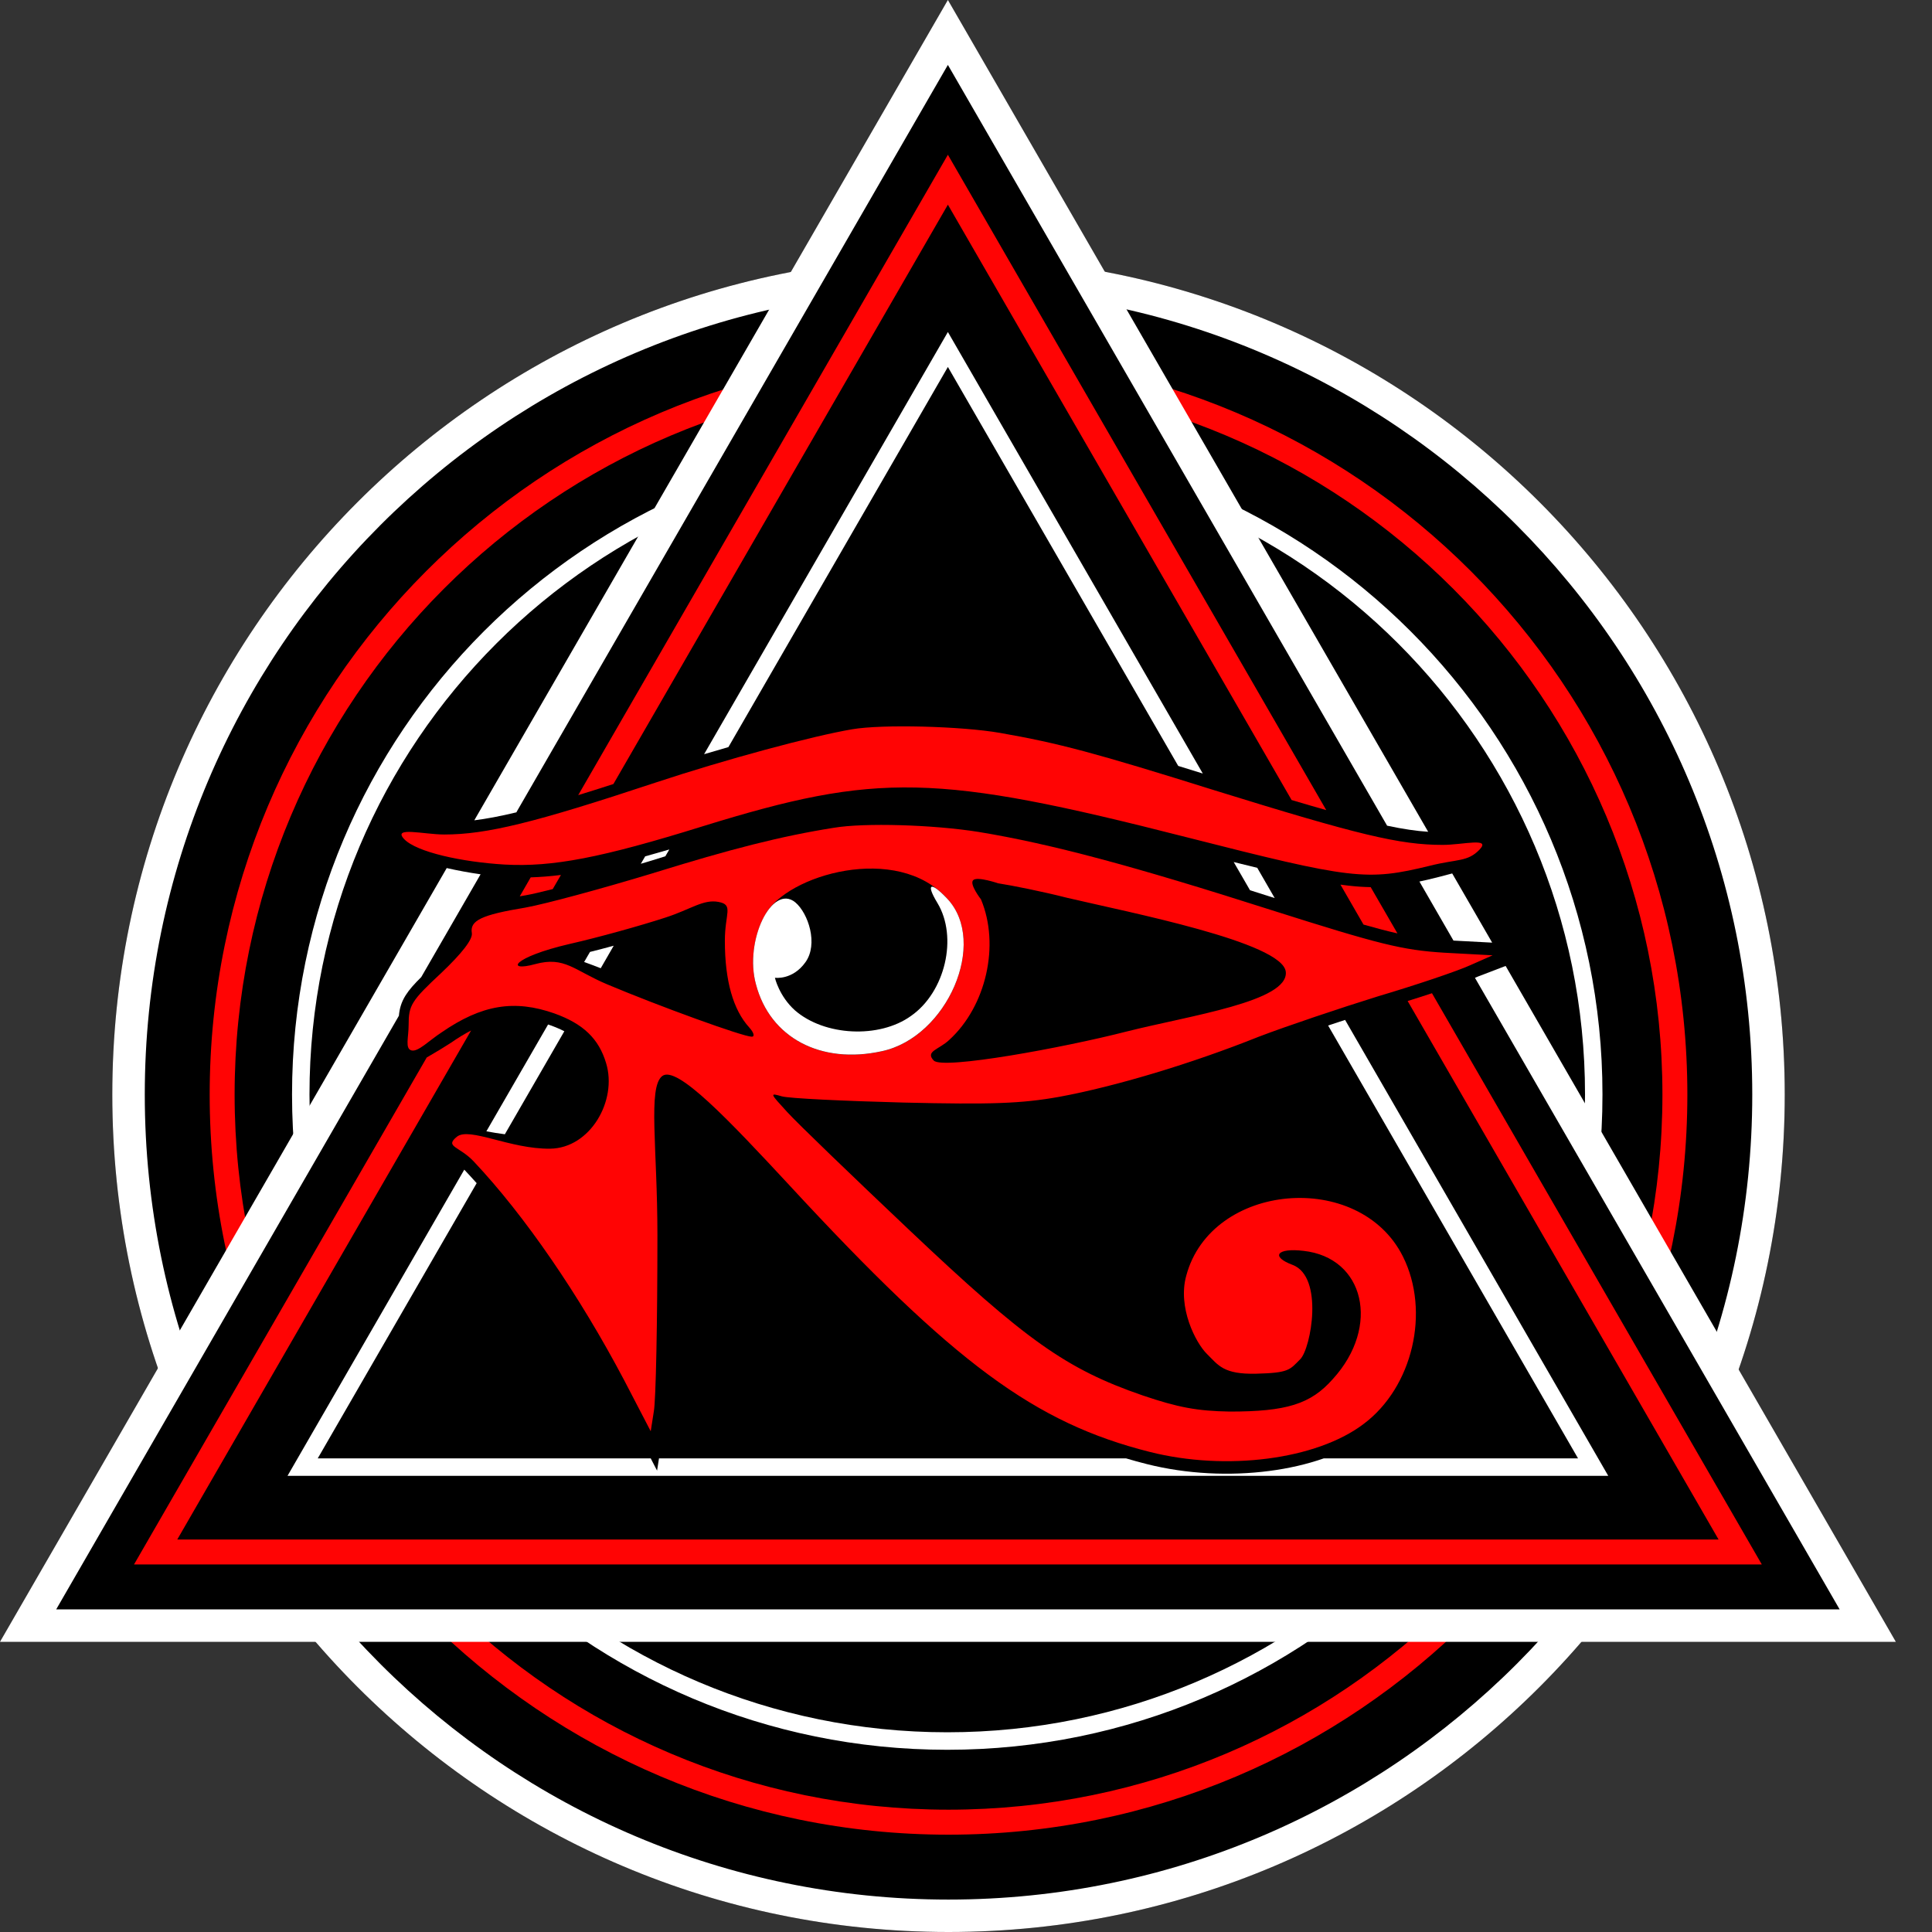 <svg width="32" height="32" viewBox="0 0 32 32" fill="none" xmlns="http://www.w3.org/2000/svg">
<rect x="0" y="0" width="32" height="32" fill="#333333" stroke="none"/>
<path d="M29.561 18.13C29.561 25.79 23.36 32 15.71 32C8.061 32 1.86 25.79 1.86 18.13C1.86 10.469 8.061 4.259 15.71 4.259C23.36 4.259 29.561 10.469 29.561 18.13Z" fill="black"/>
<path fill-rule="evenodd" clip-rule="evenodd" d="M15.71 31.463C23.062 31.463 29.023 25.494 29.023 18.13C29.023 10.765 23.062 4.796 15.71 4.796C8.359 4.796 2.398 10.765 2.398 18.13C2.398 25.494 8.359 31.463 15.71 31.463ZM15.71 32C23.36 32 29.561 25.79 29.561 18.13C29.561 10.469 23.36 4.259 15.71 4.259C8.061 4.259 1.86 10.469 1.86 18.13C1.86 25.79 8.061 32 15.71 32Z" fill="white"/>
<path d="M27.948 18.13C27.948 24.9 22.469 30.388 15.71 30.388C8.952 30.388 3.473 24.9 3.473 18.13C3.473 11.359 8.952 5.871 15.71 5.871C22.469 5.871 27.948 11.359 27.948 18.13Z" fill="black"/>
<path fill-rule="evenodd" clip-rule="evenodd" d="M15.71 29.974C22.24 29.974 27.535 24.672 27.535 18.13C27.535 11.587 22.24 6.285 15.71 6.285C9.181 6.285 3.886 11.587 3.886 18.13C3.886 24.672 9.181 29.974 15.71 29.974ZM15.71 30.388C22.469 30.388 27.948 24.9 27.948 18.13C27.948 11.359 22.469 5.871 15.71 5.871C8.952 5.871 3.473 11.359 3.473 18.13C3.473 24.9 8.952 30.388 15.71 30.388Z" fill="#FF0404"/>
<path d="M26.542 18.129C26.542 24.123 21.683 28.982 15.69 28.982C9.696 28.982 4.837 24.123 4.837 18.129C4.837 12.135 9.696 7.276 15.69 7.276C21.683 7.276 26.542 12.135 26.542 18.129Z" fill="black"/>
<path fill-rule="evenodd" clip-rule="evenodd" d="M15.69 28.692C21.524 28.692 26.253 23.963 26.253 18.129C26.253 12.295 21.524 7.566 15.69 7.566C9.856 7.566 5.126 12.295 5.126 18.129C5.126 23.963 9.856 28.692 15.69 28.692ZM15.69 28.982C21.683 28.982 26.542 24.123 26.542 18.129C26.542 12.135 21.683 7.276 15.69 7.276C9.696 7.276 4.837 12.135 4.837 18.129C4.837 24.123 9.696 28.982 15.69 28.982Z" fill="white"/>
<path d="M15.701 0.537L30.936 26.925H0.466L15.701 0.537Z" fill="black"/>
<path d="M15.7 2.977L28.823 25.705H2.578L15.7 2.977Z" fill="black"/>
<path d="M14.115 12.079C13.454 12.191 12.02 12.577 10.852 12.964C8.86 13.625 8.062 13.822 7.358 13.822C7.023 13.822 6.491 13.685 6.696 13.9C6.902 14.114 7.65 14.278 8.362 14.32C9.152 14.363 9.959 14.209 11.642 13.685C14.528 12.792 15.507 12.809 19.645 13.865C22.41 14.569 22.634 14.595 23.69 14.338C24.136 14.226 24.309 14.278 24.506 14.072C24.702 13.865 24.231 13.994 23.896 13.994C23.183 13.994 22.505 13.831 20.126 13.093C18.125 12.466 17.542 12.311 16.563 12.139C15.927 12.028 14.614 11.993 14.115 12.079Z" fill="#FF0404"/>
<path d="M13.809 13.711C12.942 13.848 12.1 14.063 10.804 14.466C9.979 14.716 9.035 14.973 8.7 15.033C7.97 15.153 7.781 15.248 7.815 15.454C7.833 15.557 7.652 15.789 7.309 16.115C6.811 16.579 6.768 16.648 6.768 16.982C6.768 17.18 6.705 17.369 6.815 17.398C6.926 17.427 7.111 17.231 7.309 17.103C7.979 16.639 8.52 16.553 9.181 16.785C9.662 16.957 9.919 17.206 10.039 17.609C10.228 18.227 9.778 19.018 9.112 19.026C8.446 19.034 7.773 18.66 7.566 18.829C7.36 18.998 7.609 18.983 7.85 19.241C8.691 20.134 9.593 21.448 10.34 22.864L10.778 23.706L10.829 23.38C10.864 23.199 10.889 21.886 10.889 20.46C10.889 19.009 10.729 18.015 10.967 17.824C11.205 17.633 12.075 18.554 13.079 19.636C15.81 22.59 17.141 23.569 19.047 24.049C20.309 24.367 21.803 24.178 22.585 23.586C23.401 22.976 23.692 21.722 23.237 20.812C22.516 19.37 20.06 19.584 19.648 21.13C19.502 21.654 19.804 22.243 19.992 22.427C20.179 22.61 20.26 22.766 20.807 22.753C21.354 22.739 21.361 22.689 21.537 22.512C21.713 22.335 21.932 21.147 21.408 20.95C21.039 20.812 21.151 20.666 21.589 20.718C22.602 20.829 22.868 21.971 22.078 22.839C21.709 23.259 21.305 23.38 20.369 23.38C19.828 23.371 19.511 23.311 18.927 23.113C17.656 22.675 16.986 22.195 15.071 20.383C14.118 19.481 13.199 18.597 13.036 18.416C12.753 18.107 12.744 18.099 12.95 18.159C13.071 18.193 13.972 18.236 14.968 18.262C16.419 18.296 16.918 18.279 17.544 18.167C18.472 17.996 19.734 17.618 20.85 17.171C21.297 17 22.19 16.699 22.825 16.502C23.461 16.313 24.148 16.081 24.354 15.986L24.723 15.823L23.924 15.78C23.229 15.737 22.851 15.643 21.065 15.076C18.755 14.338 17.407 13.977 16.213 13.78C15.458 13.659 14.316 13.625 13.809 13.711ZM17.673 14.87C18.695 15.111 21.251 15.607 21.297 16.098C21.342 16.588 19.717 16.819 18.661 17.085C17.622 17.352 15.614 17.721 15.466 17.566C15.318 17.412 15.552 17.386 15.724 17.223C16.334 16.665 16.565 15.652 16.248 14.896C16.248 14.896 16.051 14.644 16.119 14.578C16.186 14.512 16.531 14.63 16.531 14.63C16.754 14.664 17.27 14.767 17.673 14.87ZM15.69 14.887C16.368 15.608 15.69 17.18 14.608 17.412C13.594 17.635 12.753 17.189 12.521 16.304C12.412 15.907 12.504 15.44 12.673 15.153C13.024 14.491 14.864 13.954 15.69 14.887ZM12.006 15.583C12.006 16.244 12.143 16.725 12.409 17.017C12.487 17.103 12.504 17.171 12.452 17.171C12.306 17.171 10.915 16.665 10.057 16.304C9.507 16.072 9.354 15.835 8.863 15.969C8.373 16.104 8.477 15.857 9.438 15.634C9.893 15.531 10.606 15.334 11.027 15.196C11.448 15.059 11.65 14.89 11.903 14.939C12.155 14.987 12.006 15.128 12.006 15.583Z" fill="#FF0404"/>
<path fill-rule="evenodd" clip-rule="evenodd" d="M22.975 13.676C23.245 13.733 23.458 13.764 23.655 13.777L15.7 0L7.88 13.545L7.856 13.587C8.057 13.562 8.282 13.52 8.553 13.455L8.574 13.417L15.7 1.075L22.975 13.676ZM7.399 14.378L0 27.194H31.401L24.938 15.999L24.481 16.174L24.479 16.175C24.465 16.181 24.449 16.188 24.43 16.196L30.47 26.656H0.931L6.607 16.824C6.617 16.71 6.645 16.603 6.717 16.488C6.775 16.395 6.86 16.299 6.977 16.184L7.96 14.481C7.769 14.454 7.576 14.418 7.399 14.378ZM23.51 14.601L24.074 15.579L24.715 15.613L24.053 14.467C23.967 14.49 23.876 14.514 23.782 14.538L23.781 14.538L23.78 14.538C23.685 14.562 23.596 14.583 23.51 14.601Z" fill="white"/>
<path fill-rule="evenodd" clip-rule="evenodd" d="M21.393 13.251C21.603 13.313 21.793 13.369 21.967 13.418L15.7 2.563L9.577 13.17C9.756 13.115 9.95 13.054 10.16 12.986L15.7 3.39L21.393 13.251ZM10.07 13.143L9.536 13.241L10.07 13.143L10.07 13.143ZM8.79 14.532C8.95 14.527 9.115 14.514 9.291 14.492L9.155 14.726C8.962 14.775 8.805 14.812 8.706 14.829C8.672 14.835 8.64 14.84 8.609 14.846L8.79 14.532ZM7.068 17.515L2.22 25.912H29.181L23.718 16.451C23.59 16.493 23.454 16.537 23.315 16.58L28.465 25.499H2.936L7.803 17.068C7.696 17.123 7.585 17.191 7.467 17.273L7.465 17.274L7.462 17.276C7.359 17.343 7.233 17.419 7.133 17.477C7.11 17.491 7.088 17.503 7.068 17.515ZM23.146 15.46L22.703 14.694C22.587 14.692 22.463 14.684 22.326 14.668C22.286 14.663 22.244 14.658 22.202 14.652L22.584 15.314C22.805 15.377 22.986 15.424 23.146 15.46Z" fill="#FF0404"/>
<path fill-rule="evenodd" clip-rule="evenodd" d="M19.667 12.95C19.796 12.99 19.932 13.032 20.075 13.077C19.932 13.032 19.796 12.99 19.667 12.95ZM15.7 5.499L19.922 12.812C19.779 12.768 19.644 12.726 19.515 12.686L15.7 6.078L12.065 12.374C11.931 12.413 11.797 12.452 11.662 12.492L15.7 5.499ZM10.686 14.184C10.813 14.149 10.946 14.111 11.086 14.07L11.02 14.183C10.93 14.211 10.837 14.239 10.742 14.269C10.7 14.282 10.657 14.295 10.614 14.307L10.686 14.184ZM9.078 16.969L8.056 18.738C8.154 18.757 8.258 18.773 8.362 18.787L9.347 17.081C9.278 17.045 9.2 17.012 9.111 16.98C9.1 16.976 9.089 16.972 9.078 16.969ZM7.69 19.373L4.762 24.445H26.638L22.279 16.893C22.185 16.924 22.091 16.955 21.998 16.986L26.137 24.155H21.927C21.646 24.253 21.339 24.323 21.022 24.364C20.369 24.449 19.654 24.416 18.996 24.25L18.996 24.25C18.878 24.22 18.763 24.189 18.65 24.155H10.915L10.883 24.358L10.778 24.155H5.263L7.895 19.597C7.829 19.523 7.764 19.452 7.699 19.383L7.698 19.382L7.698 19.382C7.695 19.379 7.692 19.376 7.69 19.373ZM21.113 14.875L20.824 14.374C20.701 14.344 20.572 14.312 20.434 14.278L20.704 14.745C20.837 14.787 20.973 14.83 21.113 14.875ZM10.868 14.446C10.847 14.453 10.825 14.46 10.803 14.467C10.819 14.462 10.834 14.457 10.85 14.452L10.868 14.446ZM21.064 15.076C21.134 15.098 21.201 15.12 21.267 15.14C21.201 15.12 21.134 15.098 21.064 15.076ZM9.675 15.934L9.772 15.767C9.897 15.736 10.03 15.701 10.165 15.664L9.95 16.037C9.854 15.999 9.762 15.965 9.675 15.934Z" fill="white"/>
<path d="M15.69 14.886C16.368 15.608 15.689 17.179 14.607 17.411C13.594 17.634 12.753 17.188 12.521 16.303C12.323 15.582 12.787 14.629 13.173 14.946C13.388 15.127 13.556 15.637 13.341 15.937C13.127 16.238 12.835 16.195 12.835 16.195C12.835 16.195 12.904 16.498 13.165 16.733C13.655 17.162 14.565 17.205 15.089 16.827C15.656 16.432 15.869 15.522 15.526 14.955C15.328 14.629 15.415 14.594 15.69 14.886Z" fill="white"/>
</svg>
